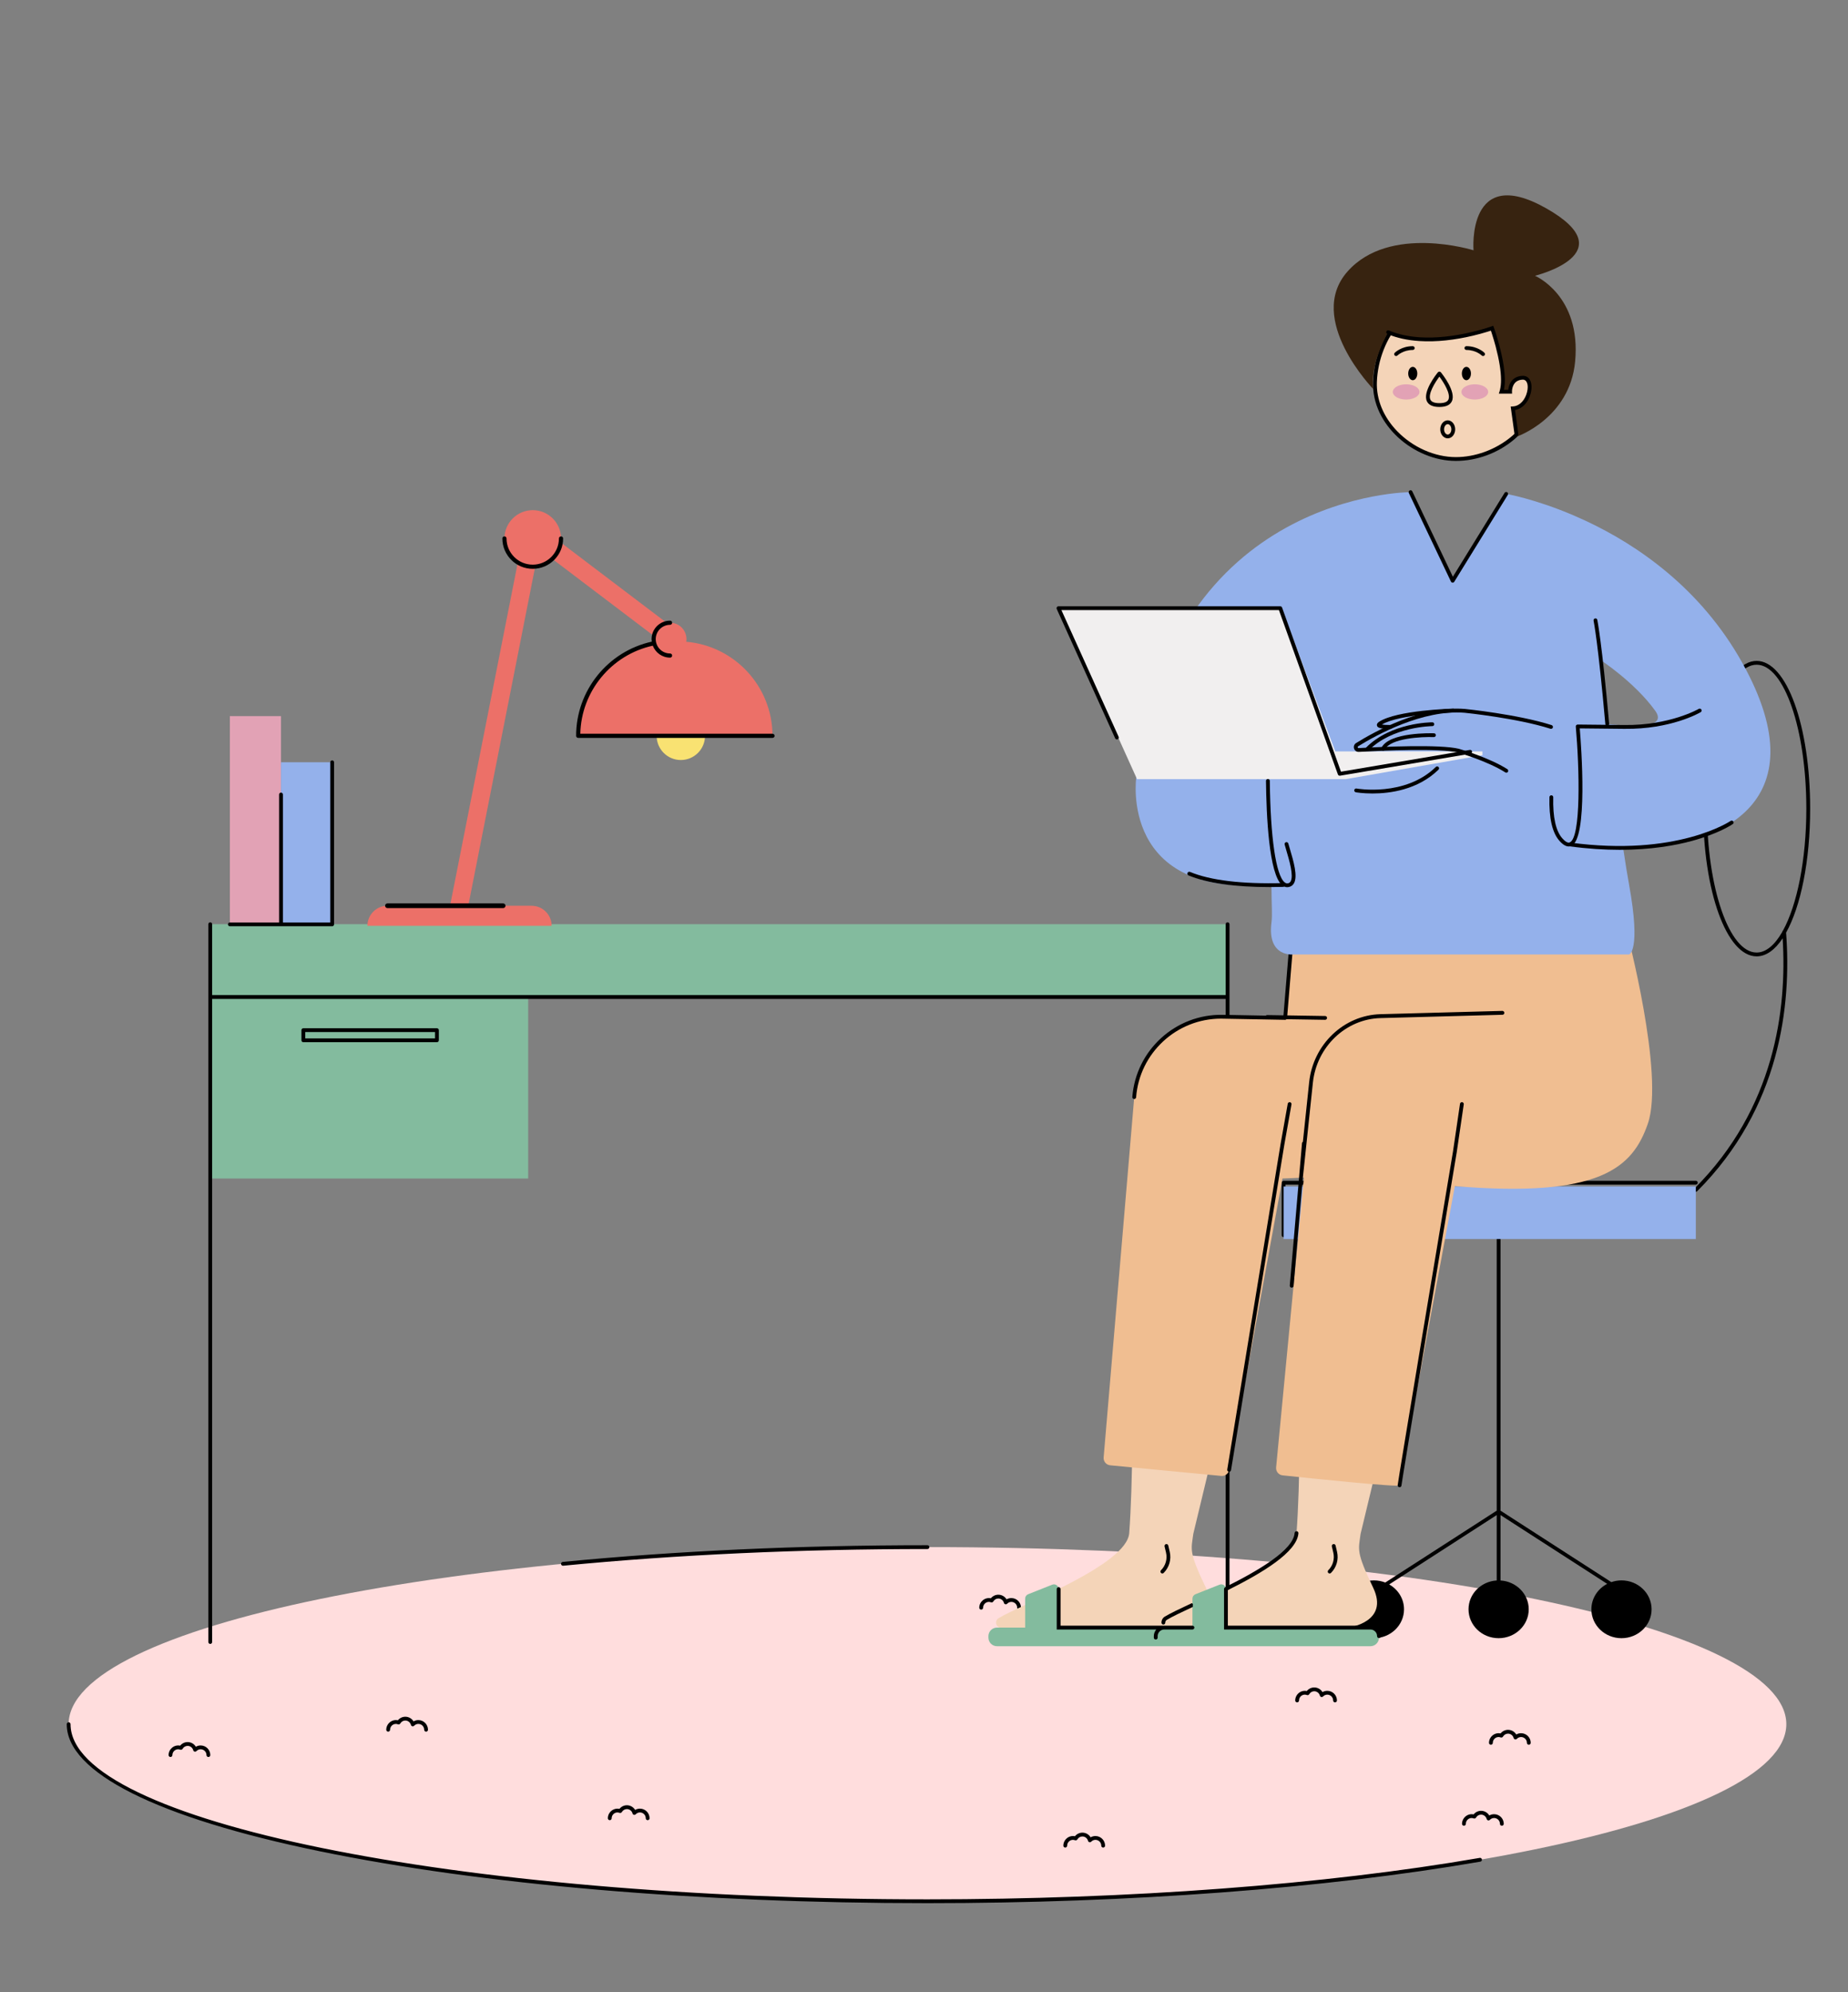 <svg width="64" height="69" viewBox="0 0 64 69" fill="none" xmlns="http://www.w3.org/2000/svg">
<rect x="0" y="0" width="64" height="69" fill="#808080" stroke="none"/>
<g clip-path="url(#clip0_505_2261)">
<path fill-rule="evenodd" clip-rule="evenodd" d="M61.864 59.716C61.864 63.103 48.547 65.849 32.12 65.849C15.694 65.849 2.377 63.103 2.377 59.716C2.377 56.329 15.694 53.583 32.12 53.583C48.547 53.583 61.864 56.329 61.864 59.716Z" fill="#FFDDDD"/>
<path fill-rule="evenodd" clip-rule="evenodd" d="M5.904 60.853C5.941 60.853 5.97 60.823 5.97 60.787C5.97 60.653 6.103 60.546 6.243 60.599C6.274 60.61 6.307 60.598 6.324 60.57C6.36 60.506 6.426 60.468 6.498 60.468C6.589 60.468 6.669 60.53 6.692 60.619C6.698 60.642 6.716 60.66 6.739 60.666C6.762 60.672 6.787 60.665 6.804 60.648C6.842 60.608 6.894 60.585 6.949 60.585C7.06 60.585 7.151 60.676 7.151 60.787C7.151 60.823 7.181 60.853 7.217 60.853C7.254 60.853 7.283 60.823 7.283 60.787C7.283 60.603 7.133 60.453 6.949 60.453C6.89 60.453 6.833 60.468 6.783 60.498C6.723 60.399 6.616 60.336 6.498 60.336C6.397 60.336 6.302 60.383 6.239 60.46C6.032 60.416 5.838 60.58 5.838 60.787C5.838 60.823 5.868 60.853 5.904 60.853ZM51.246 64.347C45.904 65.273 39.112 65.783 32.12 65.783C15.756 65.783 2.443 63.062 2.443 59.716C2.443 59.68 2.414 59.65 2.377 59.65C2.341 59.65 2.311 59.68 2.311 59.716C2.311 61.389 5.424 62.952 11.075 64.118C16.697 65.277 24.171 65.915 32.12 65.915C39.119 65.915 45.919 65.404 51.269 64.477C51.304 64.471 51.328 64.436 51.322 64.4C51.316 64.364 51.282 64.339 51.246 64.347ZM13.443 59.975C13.48 59.975 13.509 59.945 13.509 59.909C13.509 59.774 13.643 59.668 13.782 59.721C13.812 59.732 13.847 59.72 13.863 59.692C13.899 59.628 13.964 59.59 14.037 59.59C14.128 59.59 14.208 59.652 14.231 59.741C14.237 59.764 14.255 59.782 14.278 59.788C14.302 59.794 14.326 59.787 14.343 59.77C14.381 59.729 14.433 59.707 14.488 59.707C14.6 59.707 14.69 59.797 14.69 59.909C14.69 59.945 14.72 59.975 14.756 59.975C14.793 59.975 14.822 59.945 14.822 59.909C14.822 59.725 14.672 59.575 14.488 59.575C14.429 59.575 14.372 59.59 14.322 59.62C14.262 59.521 14.155 59.458 14.037 59.458C13.936 59.458 13.841 59.505 13.779 59.582C13.571 59.537 13.377 59.702 13.377 59.909C13.377 59.945 13.407 59.975 13.443 59.975ZM51.744 62.834C51.684 62.834 51.628 62.849 51.577 62.878C51.518 62.78 51.411 62.717 51.292 62.717C51.192 62.717 51.097 62.763 51.034 62.841C50.827 62.796 50.633 62.961 50.633 63.168C50.633 63.204 50.662 63.234 50.699 63.234C50.736 63.234 50.765 63.204 50.765 63.168C50.765 63.033 50.898 62.927 51.038 62.98C51.068 62.991 51.102 62.979 51.118 62.951C51.155 62.887 51.22 62.849 51.292 62.849C51.383 62.849 51.463 62.911 51.487 63C51.493 63.023 51.511 63.041 51.534 63.047C51.557 63.053 51.582 63.046 51.598 63.029C51.637 62.988 51.689 62.966 51.744 62.966C51.855 62.966 51.946 63.056 51.946 63.168C51.946 63.204 51.975 63.234 52.012 63.234C52.048 63.234 52.078 63.204 52.078 63.168C52.078 62.983 51.928 62.834 51.744 62.834ZM52.678 60.029C52.618 60.029 52.561 60.044 52.511 60.074C52.452 59.975 52.345 59.912 52.226 59.912C52.126 59.912 52.031 59.959 51.968 60.036C51.76 59.992 51.567 60.157 51.567 60.363C51.567 60.399 51.596 60.429 51.633 60.429C51.669 60.429 51.699 60.399 51.699 60.363C51.699 60.228 51.831 60.122 51.972 60.175C52.002 60.186 52.036 60.174 52.052 60.146C52.089 60.082 52.154 60.044 52.226 60.044C52.317 60.044 52.397 60.106 52.42 60.195C52.427 60.218 52.445 60.236 52.468 60.242C52.491 60.248 52.516 60.241 52.532 60.224C52.571 60.183 52.623 60.161 52.678 60.161C52.789 60.161 52.88 60.252 52.88 60.363C52.88 60.399 52.909 60.429 52.946 60.429C52.982 60.429 53.012 60.399 53.012 60.363C53.012 60.179 52.862 60.029 52.678 60.029ZM44.922 58.961C44.958 58.961 44.988 58.931 44.988 58.895C44.988 58.76 45.12 58.654 45.261 58.706C45.291 58.718 45.325 58.706 45.341 58.678C45.378 58.614 45.443 58.576 45.515 58.576C45.606 58.576 45.686 58.638 45.71 58.727C45.716 58.75 45.734 58.768 45.757 58.774C45.78 58.78 45.805 58.773 45.821 58.756C45.86 58.715 45.912 58.693 45.967 58.693C46.078 58.693 46.169 58.783 46.169 58.895C46.169 58.931 46.198 58.961 46.235 58.961C46.271 58.961 46.301 58.931 46.301 58.895C46.301 58.71 46.151 58.561 45.967 58.561C45.907 58.561 45.85 58.576 45.8 58.605C45.741 58.507 45.634 58.444 45.515 58.444C45.415 58.444 45.32 58.49 45.257 58.568C45.049 58.524 44.856 58.688 44.856 58.895C44.856 58.931 44.885 58.961 44.922 58.961ZM36.892 63.99C36.929 63.99 36.958 63.96 36.958 63.924C36.958 63.789 37.091 63.683 37.231 63.736C37.261 63.747 37.295 63.735 37.312 63.707C37.349 63.643 37.413 63.605 37.486 63.605C37.577 63.605 37.657 63.667 37.68 63.756C37.686 63.779 37.704 63.797 37.727 63.803C37.751 63.809 37.775 63.802 37.792 63.785C37.83 63.744 37.882 63.722 37.937 63.722C38.049 63.722 38.139 63.812 38.139 63.924C38.139 63.96 38.169 63.99 38.205 63.99C38.242 63.99 38.271 63.96 38.271 63.924C38.271 63.74 38.121 63.59 37.937 63.59C37.878 63.59 37.821 63.605 37.771 63.635C37.712 63.536 37.604 63.473 37.486 63.473C37.385 63.473 37.29 63.52 37.227 63.597C37.019 63.553 36.826 63.717 36.826 63.924C36.826 63.96 36.856 63.99 36.892 63.99ZM21.996 62.686C21.937 62.588 21.829 62.524 21.711 62.524C21.61 62.524 21.515 62.571 21.453 62.649C21.244 62.605 21.051 62.769 21.051 62.975C21.051 63.012 21.081 63.041 21.117 63.041C21.154 63.041 21.183 63.012 21.183 62.975C21.183 62.841 21.316 62.734 21.456 62.787C21.487 62.798 21.521 62.786 21.537 62.758C21.574 62.695 21.639 62.657 21.711 62.657C21.802 62.657 21.882 62.719 21.905 62.807C21.911 62.831 21.929 62.849 21.953 62.855C21.976 62.861 22 62.853 22.017 62.836C22.055 62.796 22.107 62.773 22.162 62.773C22.274 62.773 22.364 62.864 22.364 62.975C22.364 63.012 22.394 63.041 22.43 63.041C22.467 63.041 22.496 63.012 22.496 62.975C22.496 62.791 22.346 62.641 22.162 62.641C22.103 62.641 22.046 62.657 21.996 62.686ZM19.495 54.228C19.497 54.228 19.5 54.228 19.502 54.228C23.463 53.844 27.709 53.65 32.12 53.65C32.157 53.65 32.186 53.62 32.186 53.584C32.186 53.547 32.157 53.518 32.12 53.518C27.705 53.518 23.455 53.712 19.489 54.096C19.453 54.1 19.426 54.132 19.43 54.168C19.433 54.202 19.462 54.228 19.495 54.228ZM33.981 55.748C34.017 55.748 34.047 55.719 34.047 55.682C34.047 55.548 34.179 55.442 34.32 55.495C34.35 55.506 34.384 55.494 34.4 55.466C34.437 55.402 34.502 55.364 34.574 55.364C34.665 55.364 34.745 55.426 34.768 55.515C34.774 55.538 34.792 55.556 34.816 55.562C34.839 55.568 34.863 55.561 34.88 55.544C34.919 55.503 34.97 55.481 35.026 55.481C35.137 55.481 35.227 55.571 35.227 55.682C35.227 55.719 35.257 55.748 35.294 55.748C35.33 55.748 35.359 55.719 35.359 55.682C35.359 55.498 35.21 55.349 35.026 55.349C34.966 55.349 34.909 55.364 34.859 55.393C34.8 55.295 34.693 55.232 34.574 55.232C34.474 55.232 34.379 55.278 34.316 55.356C34.108 55.312 33.914 55.476 33.914 55.682C33.914 55.719 33.944 55.748 33.981 55.748Z" fill="black"/>
<path fill-rule="evenodd" clip-rule="evenodd" d="M42.514 32.009H7.281V40.818H18.292V34.499H42.514V32.009Z" fill="#83BB9E"/>
<path fill-rule="evenodd" clip-rule="evenodd" d="M42.514 31.943C42.477 31.943 42.448 31.973 42.448 32.009V34.465H7.347V32.009C7.347 31.973 7.318 31.943 7.281 31.943C7.245 31.943 7.215 31.973 7.215 32.009V56.87C7.215 56.906 7.245 56.936 7.281 56.936C7.318 56.936 7.347 56.906 7.347 56.87V34.597H42.448V56.87C42.448 56.906 42.477 56.936 42.514 56.936C42.55 56.936 42.58 56.906 42.58 56.87V32.009C42.58 31.973 42.55 31.943 42.514 31.943ZM10.571 35.964H15.066V35.745H10.571V35.964ZM15.132 35.613H10.505C10.468 35.613 10.439 35.643 10.439 35.679V36.03C10.439 36.067 10.468 36.096 10.505 36.096H15.132C15.169 36.096 15.198 36.067 15.198 36.03V35.679C15.198 35.643 15.169 35.613 15.132 35.613Z" fill="black"/>
<path fill-rule="evenodd" clip-rule="evenodd" d="M7.961 32.015H9.732V24.802H7.961V32.015Z" fill="#E2A2B5"/>
<path fill-rule="evenodd" clip-rule="evenodd" d="M9.732 32.015H11.503V26.401H9.732V32.015Z" fill="#94B1EB"/>
<path fill-rule="evenodd" clip-rule="evenodd" d="M11.503 26.335C11.466 26.335 11.437 26.364 11.437 26.401V31.949H9.798V27.517C9.798 27.481 9.768 27.451 9.732 27.451C9.695 27.451 9.666 27.481 9.666 27.517V31.949H7.961C7.925 31.949 7.895 31.978 7.895 32.015C7.895 32.051 7.925 32.081 7.961 32.081H11.503C11.539 32.081 11.569 32.051 11.569 32.015V26.401C11.569 26.364 11.539 26.335 11.503 26.335Z" fill="black"/>
<path fill-rule="evenodd" clip-rule="evenodd" d="M61.724 32.275C61.464 32.729 61.16 32.991 60.836 32.991C59.887 32.991 59.115 30.755 59.115 28.006C59.115 25.258 59.887 23.022 60.836 23.022C61.785 23.022 62.557 25.258 62.557 28.006C62.557 29.784 62.234 31.346 61.749 32.229C61.734 32.24 61.725 32.256 61.724 32.275ZM60.836 22.89C59.797 22.89 58.983 25.137 58.983 28.006C58.983 30.876 59.797 33.123 60.836 33.123C61.165 33.123 61.472 32.897 61.737 32.498C61.89 34.958 61.461 38.387 58.683 41.164C58.657 41.19 58.657 41.232 58.683 41.258C58.696 41.271 58.713 41.277 58.73 41.277C58.747 41.277 58.763 41.271 58.776 41.258C61.66 38.374 62.044 34.801 61.856 32.302C62.361 31.397 62.689 29.827 62.689 28.006C62.689 25.137 61.875 22.89 60.836 22.89ZM58.796 40.962C58.796 40.925 58.766 40.896 58.73 40.896H44.453C44.417 40.896 44.387 40.925 44.387 40.962V42.781C44.387 42.817 44.417 42.847 44.453 42.847C44.49 42.847 44.519 42.817 44.519 42.781V41.028H58.73C58.766 41.028 58.796 40.998 58.796 40.962ZM55.803 54.796L51.966 52.321V41.448C51.966 41.413 51.937 41.384 51.9 41.384C51.864 41.384 51.834 41.413 51.834 41.448V52.321L47.975 54.81C47.853 54.763 47.721 54.736 47.581 54.736C47.005 54.736 46.539 55.184 46.539 55.737C46.539 56.29 47.005 56.738 47.581 56.738C48.157 56.738 48.624 56.29 48.624 55.737C48.624 55.37 48.417 55.05 48.11 54.876L51.834 52.474V54.739C51.289 54.772 50.858 55.206 50.858 55.737C50.858 56.29 51.324 56.738 51.9 56.738C52.476 56.738 52.943 56.29 52.943 55.737C52.943 55.206 52.511 54.772 51.966 54.739V52.474L55.66 54.856C55.334 55.026 55.113 55.356 55.113 55.737C55.113 56.29 55.58 56.738 56.155 56.738C56.731 56.738 57.198 56.29 57.198 55.737C57.198 55.184 56.731 54.736 56.155 54.736C56.032 54.736 55.913 54.758 55.803 54.796Z" fill="black"/>
<path fill-rule="evenodd" clip-rule="evenodd" d="M44.453 42.913H58.73V41.094H44.453V42.913Z" fill="#94B1EB"/>
<path fill-rule="evenodd" clip-rule="evenodd" d="M24.416 25.486C24.416 25.948 24.041 26.323 23.578 26.323C23.116 26.323 22.741 25.948 22.741 25.486C22.741 25.023 23.116 24.648 23.578 24.648C24.041 24.648 24.416 25.023 24.416 25.486Z" fill="#F9E272"/>
<path fill-rule="evenodd" clip-rule="evenodd" d="M20.024 25.485H26.753C26.753 23.774 25.439 22.37 23.765 22.227C23.77 22.197 23.774 22.167 23.774 22.137C23.774 21.823 23.52 21.568 23.206 21.568C23.169 21.568 23.133 21.572 23.098 21.579L19.419 18.789C19.425 18.743 19.43 18.697 19.43 18.649C19.43 18.108 18.991 17.669 18.45 17.669C17.909 17.669 17.47 18.108 17.47 18.649C17.47 19.001 17.655 19.308 17.933 19.481L15.586 31.371H13.419C13.036 31.371 12.725 31.681 12.725 32.064H19.104C19.104 31.681 18.793 31.371 18.41 31.371H16.217L18.535 19.625C18.764 19.605 18.97 19.507 19.126 19.357L22.648 22.028C22.641 22.063 22.637 22.099 22.637 22.137C22.637 22.186 22.645 22.233 22.657 22.278C21.156 22.576 20.024 23.898 20.024 25.485Z" fill="#EC7068"/>
<path fill-rule="evenodd" clip-rule="evenodd" d="M17.425 31.289H13.418C13.373 31.289 13.337 31.325 13.337 31.37C13.337 31.416 13.373 31.452 13.418 31.452H17.425C17.47 31.452 17.507 31.416 17.507 31.37C17.507 31.325 17.47 31.289 17.425 31.289ZM26.753 25.413H20.097C20.13 23.943 21.173 22.677 22.608 22.363C22.7 22.604 22.932 22.777 23.206 22.777C23.245 22.777 23.278 22.745 23.278 22.705C23.278 22.665 23.245 22.633 23.206 22.633C22.932 22.633 22.709 22.41 22.709 22.136C22.709 21.863 22.932 21.64 23.206 21.64C23.245 21.64 23.278 21.608 23.278 21.568C23.278 21.528 23.245 21.496 23.206 21.496C22.852 21.496 22.565 21.783 22.565 22.136C22.565 22.166 22.57 22.194 22.574 22.223C21.051 22.558 19.952 23.918 19.952 25.485C19.952 25.525 19.984 25.557 20.024 25.557H26.753C26.793 25.557 26.826 25.525 26.826 25.485C26.826 25.445 26.793 25.413 26.753 25.413ZM19.43 18.577C19.39 18.577 19.357 18.609 19.357 18.649C19.357 19.15 18.95 19.557 18.45 19.557C17.949 19.557 17.542 19.15 17.542 18.649C17.542 18.609 17.51 18.577 17.47 18.577C17.43 18.577 17.398 18.609 17.398 18.649C17.398 19.229 17.87 19.701 18.45 19.701C19.03 19.701 19.502 19.229 19.502 18.649C19.502 18.609 19.469 18.577 19.43 18.577Z" fill="black"/>
<path fill-rule="evenodd" clip-rule="evenodd" d="M34.58 56.047C35.372 55.562 39.024 54.204 39.107 53.099C39.236 51.383 39.232 48.639 39.209 46.666C40.273 46.778 41.498 46.895 42.8 46.995L41.326 53.125C41.255 53.678 41.158 53.731 41.76 54.986C41.817 55.106 41.854 55.215 41.875 55.316C43.199 54.687 44.846 53.837 44.901 53.099C45.03 51.383 45.026 48.639 45.003 46.666C46.067 46.778 47.292 46.895 48.594 46.995L47.12 53.125C47.048 53.678 46.953 53.731 47.554 54.986C48.124 56.174 46.73 56.362 46.73 56.362L40.468 56.378C40.443 56.378 40.42 56.373 40.398 56.364L34.674 56.378C34.576 56.378 34.496 56.298 34.496 56.199C34.496 56.137 34.527 56.08 34.58 56.047Z" fill="#F4D4B8"/>
<path fill-rule="evenodd" clip-rule="evenodd" d="M56.339 32.265C56.339 32.265 57.653 37.228 57.068 38.919C56.54 40.441 55.429 41.498 50.385 41.081C50.385 41.081 48.47 51.35 48.47 51.443C48.47 51.522 45.331 51.195 44.419 51.098C44.282 51.084 44.183 50.963 44.194 50.826L45.157 40.787L44.415 40.818L42.568 50.908C42.546 51.039 42.427 51.131 42.295 51.118L38.449 50.75C38.312 50.737 38.211 50.617 38.221 50.48L39.281 37.997C39.404 36.405 40.747 35.185 42.344 35.214L44.508 35.254L44.755 32.265H56.339Z" fill="#F0BE91"/>
<path fill-rule="evenodd" clip-rule="evenodd" d="M34.528 56.371H35.503V55.367C35.503 55.301 35.544 55.24 35.606 55.216L36.44 54.885C36.547 54.842 36.663 54.921 36.663 55.036V56.371H41.297V55.367C41.297 55.301 41.338 55.24 41.4 55.216L42.234 54.885C42.341 54.842 42.458 54.921 42.458 55.036V56.371H47.461C47.624 56.371 47.757 56.504 47.757 56.667V56.719C47.757 56.883 47.624 57.016 47.461 57.016H34.528C34.364 57.016 34.231 56.883 34.231 56.719V56.667C34.231 56.504 34.364 56.371 34.528 56.371Z" fill="#83BB9E"/>
<path fill-rule="evenodd" clip-rule="evenodd" d="M36.663 54.97C36.627 54.97 36.597 55 36.597 55.036V56.437H40.044C39.992 56.5 39.959 56.58 39.959 56.667V56.719C39.959 56.756 39.989 56.785 40.025 56.785C40.062 56.785 40.092 56.756 40.092 56.719V56.667C40.092 56.54 40.195 56.437 40.322 56.437H41.297C41.334 56.437 41.363 56.407 41.363 56.371C41.363 56.334 41.334 56.305 41.297 56.305H40.322C40.319 56.305 40.316 56.306 40.313 56.306C40.312 56.306 40.312 56.305 40.312 56.305H36.729V55.036C36.729 55 36.7 54.97 36.663 54.97ZM44.906 53.033C44.87 53.03 44.838 53.057 44.835 53.094C44.791 53.69 43.574 54.401 42.43 54.972C42.43 54.973 42.43 54.975 42.431 54.976C42.407 54.986 42.391 55.009 42.391 55.036V56.437H47.461C47.587 56.437 47.691 56.54 47.691 56.667C47.691 56.704 47.721 56.733 47.757 56.733C47.794 56.733 47.823 56.704 47.823 56.667C47.823 56.468 47.66 56.305 47.461 56.305H42.523V55.073C43.71 54.48 44.917 53.761 44.967 53.103C44.97 53.067 44.942 53.035 44.906 53.033ZM41.278 55.523C40.858 55.72 40.526 55.877 40.339 55.991C40.267 56.035 40.224 56.113 40.224 56.199C40.224 56.236 40.253 56.265 40.29 56.265C40.326 56.265 40.356 56.236 40.356 56.199C40.356 56.16 40.375 56.124 40.408 56.104C40.585 55.996 40.918 55.837 41.309 55.655C41.309 55.649 41.31 55.642 41.31 55.636C41.309 55.608 41.309 55.58 41.311 55.551C41.3 55.542 41.287 55.534 41.278 55.523ZM46.187 53.478L46.175 53.48C46.139 53.488 46.117 53.523 46.125 53.559L46.175 53.774C46.227 53.995 46.162 54.224 46.001 54.384C45.976 54.41 45.976 54.452 46.001 54.477C46.014 54.49 46.031 54.497 46.048 54.497C46.065 54.497 46.082 54.49 46.095 54.477C46.288 54.284 46.366 54.01 46.304 53.744L46.254 53.529C46.245 53.493 46.211 53.471 46.175 53.48L46.187 53.478ZM40.393 53.478L40.38 53.48C40.345 53.488 40.323 53.523 40.331 53.559L40.382 53.774C40.433 53.995 40.368 54.224 40.208 54.384C40.182 54.41 40.182 54.452 40.208 54.477C40.22 54.49 40.237 54.497 40.254 54.497C40.271 54.497 40.288 54.49 40.301 54.477C40.494 54.284 40.572 54.01 40.51 53.744L40.46 53.529C40.452 53.493 40.417 53.471 40.38 53.48L40.393 53.478ZM50.563 38.229L50.32 39.883C50 41.796 48.404 51.349 48.404 51.443C48.404 51.48 48.433 51.509 48.47 51.509C48.506 51.509 48.536 51.48 48.536 51.443C48.549 51.294 49.794 43.829 50.45 39.904L50.45 39.902L50.693 38.248C50.699 38.212 50.674 38.179 50.638 38.173C50.601 38.168 50.568 38.193 50.563 38.229ZM44.597 38.227L44.35 39.618C44.35 39.619 44.35 39.619 44.35 39.619L42.502 50.897C42.496 50.933 42.521 50.967 42.557 50.973C42.561 50.974 42.564 50.974 42.568 50.974C42.599 50.974 42.627 50.951 42.633 50.919L44.48 39.64L44.727 38.25C44.734 38.214 44.71 38.18 44.674 38.174C44.638 38.167 44.604 38.191 44.597 38.227ZM52.033 35.012L47.807 35.126C46.538 35.161 45.477 36.173 45.339 37.482L45.122 39.543C45.105 39.553 45.093 39.572 45.091 39.593L44.981 40.879L44.967 41.013C44.966 41.02 44.966 41.026 44.968 41.033L44.668 44.525C44.665 44.561 44.692 44.593 44.728 44.596C44.73 44.596 44.732 44.596 44.734 44.596C44.768 44.596 44.797 44.57 44.8 44.536L45.123 40.768L45.468 37.497C45.599 36.255 46.606 35.293 47.81 35.261L52.036 35.146C52.072 35.145 52.1 35.114 52.099 35.077C52.098 35.04 52.062 35.013 52.033 35.012ZM44.755 32.199C44.721 32.199 44.692 32.225 44.689 32.259L44.449 35.166L43.882 35.157C43.867 35.156 43.85 35.164 43.837 35.176L42.345 35.148C40.716 35.118 39.341 36.367 39.215 37.992C39.212 38.029 39.239 38.06 39.276 38.063C39.277 38.063 39.279 38.063 39.281 38.063C39.315 38.063 39.344 38.037 39.346 38.002C39.465 36.466 40.752 35.28 42.287 35.28C42.306 35.28 42.324 35.28 42.343 35.281L44.507 35.321C44.524 35.322 44.542 35.313 44.555 35.3L45.891 35.321H45.892C45.928 35.321 45.957 35.292 45.958 35.256C45.959 35.219 45.929 35.189 45.893 35.189L44.581 35.168L44.816 32.331H56.339C56.376 32.331 56.405 32.301 56.405 32.265C56.405 32.228 56.376 32.199 56.339 32.199H44.755Z" fill="black"/>
<path fill-rule="evenodd" clip-rule="evenodd" d="M42.591 26.099C42.738 26.524 43.873 26.657 44.743 26.696C44.679 24.539 44.596 22.544 44.596 22.544C44.596 22.544 42.348 25.401 42.591 26.099ZM57.319 24.61C56.597 23.614 55.413 22.848 55.413 22.848C55.413 22.848 55.514 23.797 55.662 25.073C56.615 25.189 57.761 25.22 57.319 24.61ZM48.85 17.045L50.308 20.114L52.162 17.106C52.162 17.106 53.147 17.274 54.489 17.847L54.933 18.046C56.687 18.869 58.89 20.356 60.342 22.961C63.097 27.904 59.434 29.416 56.218 29.4C56.285 29.859 56.352 30.278 56.416 30.627C56.841 32.966 56.416 33.058 56.416 33.058H44.809C44.809 33.058 43.881 33.176 44.033 31.961C44.067 31.687 44.038 31.426 44.033 30.627C38.754 31.143 39.35 26.936 39.35 26.936C40.503 17.045 48.85 17.045 48.85 17.045Z" fill="#94B1EB"/>
<path fill-rule="evenodd" clip-rule="evenodd" d="M44.406 21.111L46.244 26.027L46.252 26.025H51.34V26.157L46.602 26.986H39.378L36.725 21.111H44.406Z" fill="#F1EFEF"/>
<path fill-rule="evenodd" clip-rule="evenodd" d="M44.579 30.728C44.596 30.728 44.614 30.726 44.631 30.722C44.708 30.707 44.768 30.666 44.808 30.599C44.954 30.358 44.798 29.831 44.673 29.407C44.653 29.338 44.633 29.273 44.617 29.215C44.608 29.18 44.571 29.16 44.536 29.169C44.501 29.179 44.48 29.215 44.49 29.25C44.506 29.309 44.526 29.374 44.546 29.445C44.652 29.801 44.811 30.339 44.695 30.531C44.674 30.565 44.646 30.585 44.606 30.593C44.564 30.601 44.527 30.59 44.488 30.559C44.188 30.314 43.996 29.001 43.976 27.045C43.976 27.009 43.946 26.98 43.91 26.98H43.909C43.873 26.98 43.844 27.01 43.844 27.046C43.856 28.236 43.945 30.287 44.405 30.661C44.459 30.705 44.518 30.728 44.579 30.728Z" fill="black"/>
<path fill-rule="evenodd" clip-rule="evenodd" d="M43.972 30.723C44.123 30.723 44.279 30.721 44.438 30.717C44.474 30.716 44.503 30.686 44.502 30.649C44.501 30.613 44.469 30.584 44.435 30.585C43.002 30.623 41.919 30.492 41.212 30.198C41.179 30.184 41.14 30.2 41.126 30.233C41.112 30.267 41.128 30.306 41.161 30.32C41.806 30.588 42.75 30.723 43.972 30.723Z" fill="black"/>
<path fill-rule="evenodd" clip-rule="evenodd" d="M46.397 26.867C46.401 26.867 46.405 26.867 46.408 26.866L50.926 26.104C50.962 26.098 50.986 26.063 50.98 26.027C50.974 25.991 50.939 25.968 50.904 25.973L46.441 26.727L44.401 21.042C44.391 21.016 44.366 20.998 44.339 20.998H36.657C36.635 20.998 36.614 21.01 36.602 21.029C36.589 21.047 36.588 21.071 36.597 21.092L38.62 25.571C38.635 25.605 38.674 25.619 38.707 25.604C38.74 25.589 38.755 25.55 38.74 25.517L36.759 21.131H44.292L46.335 26.824C46.345 26.85 46.37 26.867 46.397 26.867Z" fill="black"/>
<path fill-rule="evenodd" clip-rule="evenodd" d="M52.167 26.762C52.189 26.762 52.21 26.751 52.223 26.731C52.242 26.7 52.233 26.66 52.203 26.64C51.584 26.245 50.567 25.947 50.524 25.934C49.867 25.774 47.878 25.863 47.054 25.91C47.03 25.91 47.023 25.895 47.02 25.886C47.018 25.879 47.014 25.86 47.035 25.848C47.658 25.46 49.267 24.57 50.72 24.686C50.737 24.687 52.533 24.87 53.695 25.24C53.731 25.251 53.767 25.232 53.779 25.198C53.79 25.163 53.77 25.126 53.736 25.114C52.56 24.739 50.75 24.556 50.732 24.554C49.236 24.434 47.6 25.34 46.965 25.735C46.899 25.776 46.871 25.853 46.894 25.926C46.917 25.999 46.986 26.047 47.061 26.041C47.88 25.996 49.853 25.906 50.49 26.062C50.498 26.064 51.53 26.366 52.131 26.751C52.142 26.758 52.155 26.762 52.167 26.762Z" fill="black"/>
<path fill-rule="evenodd" clip-rule="evenodd" d="M47.36 26.002C47.377 26.002 47.394 25.995 47.407 25.983C48.231 25.159 49.592 25.149 49.605 25.149C49.642 25.149 49.671 25.119 49.671 25.083C49.671 25.046 49.642 25.017 49.605 25.017C49.547 25.017 48.177 25.026 47.313 25.889C47.288 25.915 47.288 25.957 47.313 25.983C47.327 25.995 47.343 26.002 47.36 26.002Z" fill="black"/>
<path fill-rule="evenodd" clip-rule="evenodd" d="M47.898 26.001C47.922 26.001 47.946 25.988 47.957 25.964C48.147 25.564 49.249 25.513 49.658 25.529C49.694 25.529 49.725 25.501 49.727 25.465C49.728 25.428 49.7 25.398 49.663 25.397C49.599 25.395 48.103 25.348 47.838 25.907C47.822 25.94 47.836 25.979 47.869 25.995C47.878 25.999 47.888 26.001 47.898 26.001Z" fill="black"/>
<path fill-rule="evenodd" clip-rule="evenodd" d="M48.15 25.243C48.193 25.242 48.22 25.215 48.22 25.177C48.22 25.141 48.19 25.111 48.154 25.111H48.15C47.992 25.111 47.904 25.102 47.857 25.094C48.462 24.729 50.319 24.676 50.338 24.675C50.374 24.674 50.403 24.644 50.402 24.607C50.401 24.571 50.372 24.543 50.336 24.543H50.334C50.255 24.545 48.381 24.599 47.766 24.995C47.699 25.038 47.673 25.084 47.688 25.134C47.708 25.203 47.79 25.243 48.15 25.243Z" fill="black"/>
<path fill-rule="evenodd" clip-rule="evenodd" d="M55.662 25.139C55.664 25.139 55.666 25.138 55.668 25.138C55.704 25.135 55.731 25.103 55.728 25.067C55.481 22.278 55.32 21.478 55.318 21.47C55.311 21.434 55.276 21.41 55.24 21.419C55.205 21.426 55.182 21.461 55.189 21.497C55.191 21.504 55.351 22.301 55.596 25.078C55.599 25.113 55.628 25.139 55.662 25.139Z" fill="black"/>
<path fill-rule="evenodd" clip-rule="evenodd" d="M54.328 29.317C54.358 29.317 54.388 29.311 54.416 29.299C54.999 29.049 54.763 25.861 54.71 25.227L56.252 25.243C57.872 25.263 58.857 24.69 58.898 24.666C58.93 24.648 58.94 24.607 58.922 24.576C58.903 24.544 58.863 24.534 58.831 24.552C58.822 24.558 57.824 25.13 56.254 25.111L54.639 25.094C54.619 25.095 54.602 25.101 54.59 25.115C54.577 25.128 54.571 25.147 54.573 25.166C54.701 26.627 54.758 29.009 54.364 29.177C54.285 29.212 54.178 29.118 54.104 29.033C53.88 28.779 53.775 28.302 53.792 27.612C53.793 27.576 53.764 27.546 53.728 27.545H53.726C53.69 27.545 53.661 27.573 53.66 27.609C53.642 28.332 53.758 28.841 54.005 29.12C54.12 29.251 54.229 29.317 54.328 29.317Z" fill="black"/>
<path fill-rule="evenodd" clip-rule="evenodd" d="M56.093 29.433C57.184 29.433 58.025 29.281 58.602 29.123C59.532 28.869 59.991 28.554 60.01 28.541C60.04 28.52 60.047 28.479 60.026 28.449C60.006 28.419 59.964 28.412 59.934 28.433C59.916 28.445 58.077 29.684 54.372 29.181C54.337 29.175 54.303 29.201 54.298 29.238C54.293 29.274 54.318 29.307 54.354 29.312C54.99 29.398 55.57 29.433 56.093 29.433Z" fill="black"/>
<path fill-rule="evenodd" clip-rule="evenodd" d="M47.532 27.482C48.14 27.482 49.105 27.355 49.818 26.657C49.844 26.632 49.845 26.59 49.819 26.564C49.794 26.538 49.752 26.537 49.726 26.563C48.66 27.605 46.995 27.314 46.978 27.31C46.941 27.304 46.908 27.328 46.901 27.363C46.895 27.399 46.918 27.434 46.954 27.44C46.961 27.441 47.19 27.482 47.532 27.482Z" fill="black"/>
<path fill-rule="evenodd" clip-rule="evenodd" d="M50.308 20.18C50.331 20.18 50.352 20.168 50.365 20.148L52.218 17.14C52.237 17.109 52.227 17.068 52.197 17.049C52.166 17.03 52.125 17.04 52.106 17.071L50.316 19.975L48.91 17.016C48.894 16.983 48.854 16.969 48.822 16.985C48.789 17.001 48.775 17.04 48.79 17.073L50.249 20.142C50.259 20.164 50.281 20.178 50.305 20.179C50.306 20.18 50.307 20.18 50.308 20.18Z" fill="black"/>
<path fill-rule="evenodd" clip-rule="evenodd" d="M47.552 13.227C47.498 14.723 48.981 15.964 50.421 15.964C51.861 15.964 53.322 14.891 53.385 13.362C53.446 11.866 52.364 10.188 51.283 10.043C49.08 9.747 47.618 11.396 47.552 13.227Z" fill="black"/>
<path fill-rule="evenodd" clip-rule="evenodd" d="M50.421 15.832C51.739 15.832 53.192 14.837 53.253 13.356C53.311 11.947 52.289 10.311 51.265 10.173C51.1 10.151 50.936 10.14 50.776 10.14C48.84 10.14 47.738 11.733 47.684 13.231C47.662 13.836 47.91 14.44 48.384 14.931C48.928 15.495 49.69 15.832 50.421 15.832Z" fill="#F4D4B8"/>
<path fill-rule="evenodd" clip-rule="evenodd" d="M52.394 14.143C52.986 14.12 53.173 13.06 52.726 13.083C52.279 13.106 52.297 13.567 52.297 13.567H51.998C52.216 12.876 51.674 11.367 51.674 11.367C51.674 11.367 49.561 12.14 48.075 11.506C48.075 11.506 47.439 12.575 47.561 13.476C47.561 13.476 45.208 11.056 46.665 9.406C48.123 7.755 51.031 8.669 51.031 8.669C51.031 8.669 50.79 5.652 53.55 7.216C56.311 8.781 53.159 9.551 53.159 9.551C53.159 9.551 54.765 10.229 54.55 12.521C54.364 14.495 52.522 15.125 52.522 15.125L52.394 14.143Z" fill="#372310"/>
<path d="M51.736 11.345L51.713 11.282L51.617 11.317L51.574 11.331L51.507 11.353C51.495 11.357 51.483 11.361 51.47 11.365C51.325 11.41 51.161 11.455 50.984 11.497C50.367 11.644 49.744 11.718 49.164 11.681C48.771 11.655 48.414 11.579 48.101 11.445C48.067 11.431 48.029 11.447 48.014 11.48C48 11.514 48.016 11.553 48.049 11.567C48.377 11.707 48.749 11.786 49.156 11.812C49.751 11.851 50.386 11.775 51.014 11.626C51.195 11.583 51.361 11.537 51.509 11.491L51.616 11.457L51.633 11.451L51.658 11.527L51.669 11.562C51.713 11.698 51.757 11.846 51.798 12C51.857 12.224 51.905 12.442 51.938 12.647C51.995 13.009 52.001 13.306 51.944 13.515L51.935 13.547L51.907 13.633H52.366L52.363 13.565C52.362 13.507 52.373 13.428 52.408 13.352C52.464 13.231 52.564 13.158 52.73 13.149C52.879 13.141 52.948 13.326 52.885 13.58C52.819 13.849 52.639 14.053 52.416 14.075L52.391 14.077L52.318 14.08L52.452 15.05C52.457 15.086 52.491 15.111 52.527 15.107C52.559 15.102 52.583 15.075 52.584 15.044L52.583 15.032L52.468 14.201L52.482 14.199C52.733 14.149 52.926 13.927 53.005 13.643L53.014 13.611C53.094 13.284 52.989 13.003 52.723 13.017C52.506 13.028 52.364 13.133 52.288 13.297C52.258 13.362 52.242 13.427 52.235 13.485L52.234 13.501H52.083L52.089 13.476C52.13 13.266 52.123 12.999 52.077 12.685L52.068 12.626C52.035 12.416 51.986 12.194 51.925 11.966C51.892 11.841 51.857 11.72 51.822 11.606L51.784 11.486L51.736 11.345Z" fill="black"/>
<path fill-rule="evenodd" clip-rule="evenodd" d="M50.138 15.05C50.206 15.05 50.264 14.967 50.264 14.87C50.264 14.772 50.206 14.69 50.138 14.69C50.069 14.69 50.011 14.772 50.011 14.87C50.011 14.967 50.069 15.05 50.138 15.05ZM50.138 14.558C50.28 14.558 50.396 14.698 50.396 14.87C50.396 15.042 50.28 15.182 50.138 15.182C49.995 15.182 49.879 15.042 49.879 14.87C49.879 14.698 49.995 14.558 50.138 14.558ZM49.537 13.842C49.575 13.922 49.68 13.963 49.849 13.963C50.017 13.963 50.122 13.922 50.16 13.842C50.252 13.649 50.001 13.247 49.849 13.044C49.697 13.247 49.445 13.649 49.537 13.842ZM49.9 12.895C49.955 12.963 50.437 13.567 50.28 13.899C50.218 14.029 50.073 14.095 49.849 14.095C49.624 14.095 49.479 14.029 49.417 13.899C49.26 13.567 49.742 12.963 49.797 12.895C49.823 12.864 49.875 12.864 49.9 12.895ZM50.718 12.055C50.718 12.019 50.748 11.989 50.784 11.989C51.175 11.989 51.399 12.209 51.408 12.218C51.434 12.244 51.434 12.286 51.408 12.312C51.395 12.325 51.378 12.331 51.361 12.331C51.344 12.331 51.328 12.325 51.315 12.312C51.313 12.31 51.12 12.121 50.784 12.121C50.748 12.121 50.718 12.092 50.718 12.055ZM48.303 12.218C48.312 12.209 48.536 11.989 48.927 11.989C48.963 11.989 48.993 12.019 48.993 12.055C48.993 12.092 48.963 12.121 48.927 12.121C48.593 12.121 48.398 12.31 48.396 12.312C48.383 12.325 48.366 12.331 48.35 12.331C48.333 12.331 48.316 12.325 48.303 12.312C48.277 12.286 48.277 12.244 48.303 12.218ZM50.784 12.706C50.871 12.706 50.942 12.809 50.942 12.937C50.942 13.064 50.871 13.168 50.784 13.168C50.697 13.168 50.627 13.064 50.627 12.937C50.627 12.809 50.697 12.706 50.784 12.706ZM48.927 12.706C49.014 12.706 49.084 12.809 49.084 12.937C49.084 13.064 49.014 13.168 48.927 13.168C48.84 13.168 48.769 13.064 48.769 12.937C48.769 12.809 48.84 12.706 48.927 12.706Z" fill="black"/>
<path fill-rule="evenodd" clip-rule="evenodd" d="M51.076 13.31C50.82 13.31 50.613 13.428 50.613 13.574C50.613 13.72 50.82 13.838 51.076 13.838C51.331 13.838 51.538 13.72 51.538 13.574C51.538 13.428 51.331 13.31 51.076 13.31ZM48.698 13.31C48.443 13.31 48.236 13.428 48.236 13.574C48.236 13.72 48.443 13.838 48.698 13.838C48.953 13.838 49.16 13.72 49.16 13.574C49.16 13.428 48.953 13.31 48.698 13.31Z" fill="#E2A2B5"/>
</g>
<defs>
<clipPath id="clip0_505_2261">
<rect width="64" height="68.284" fill="white"/>
</clipPath>
</defs>
</svg>

